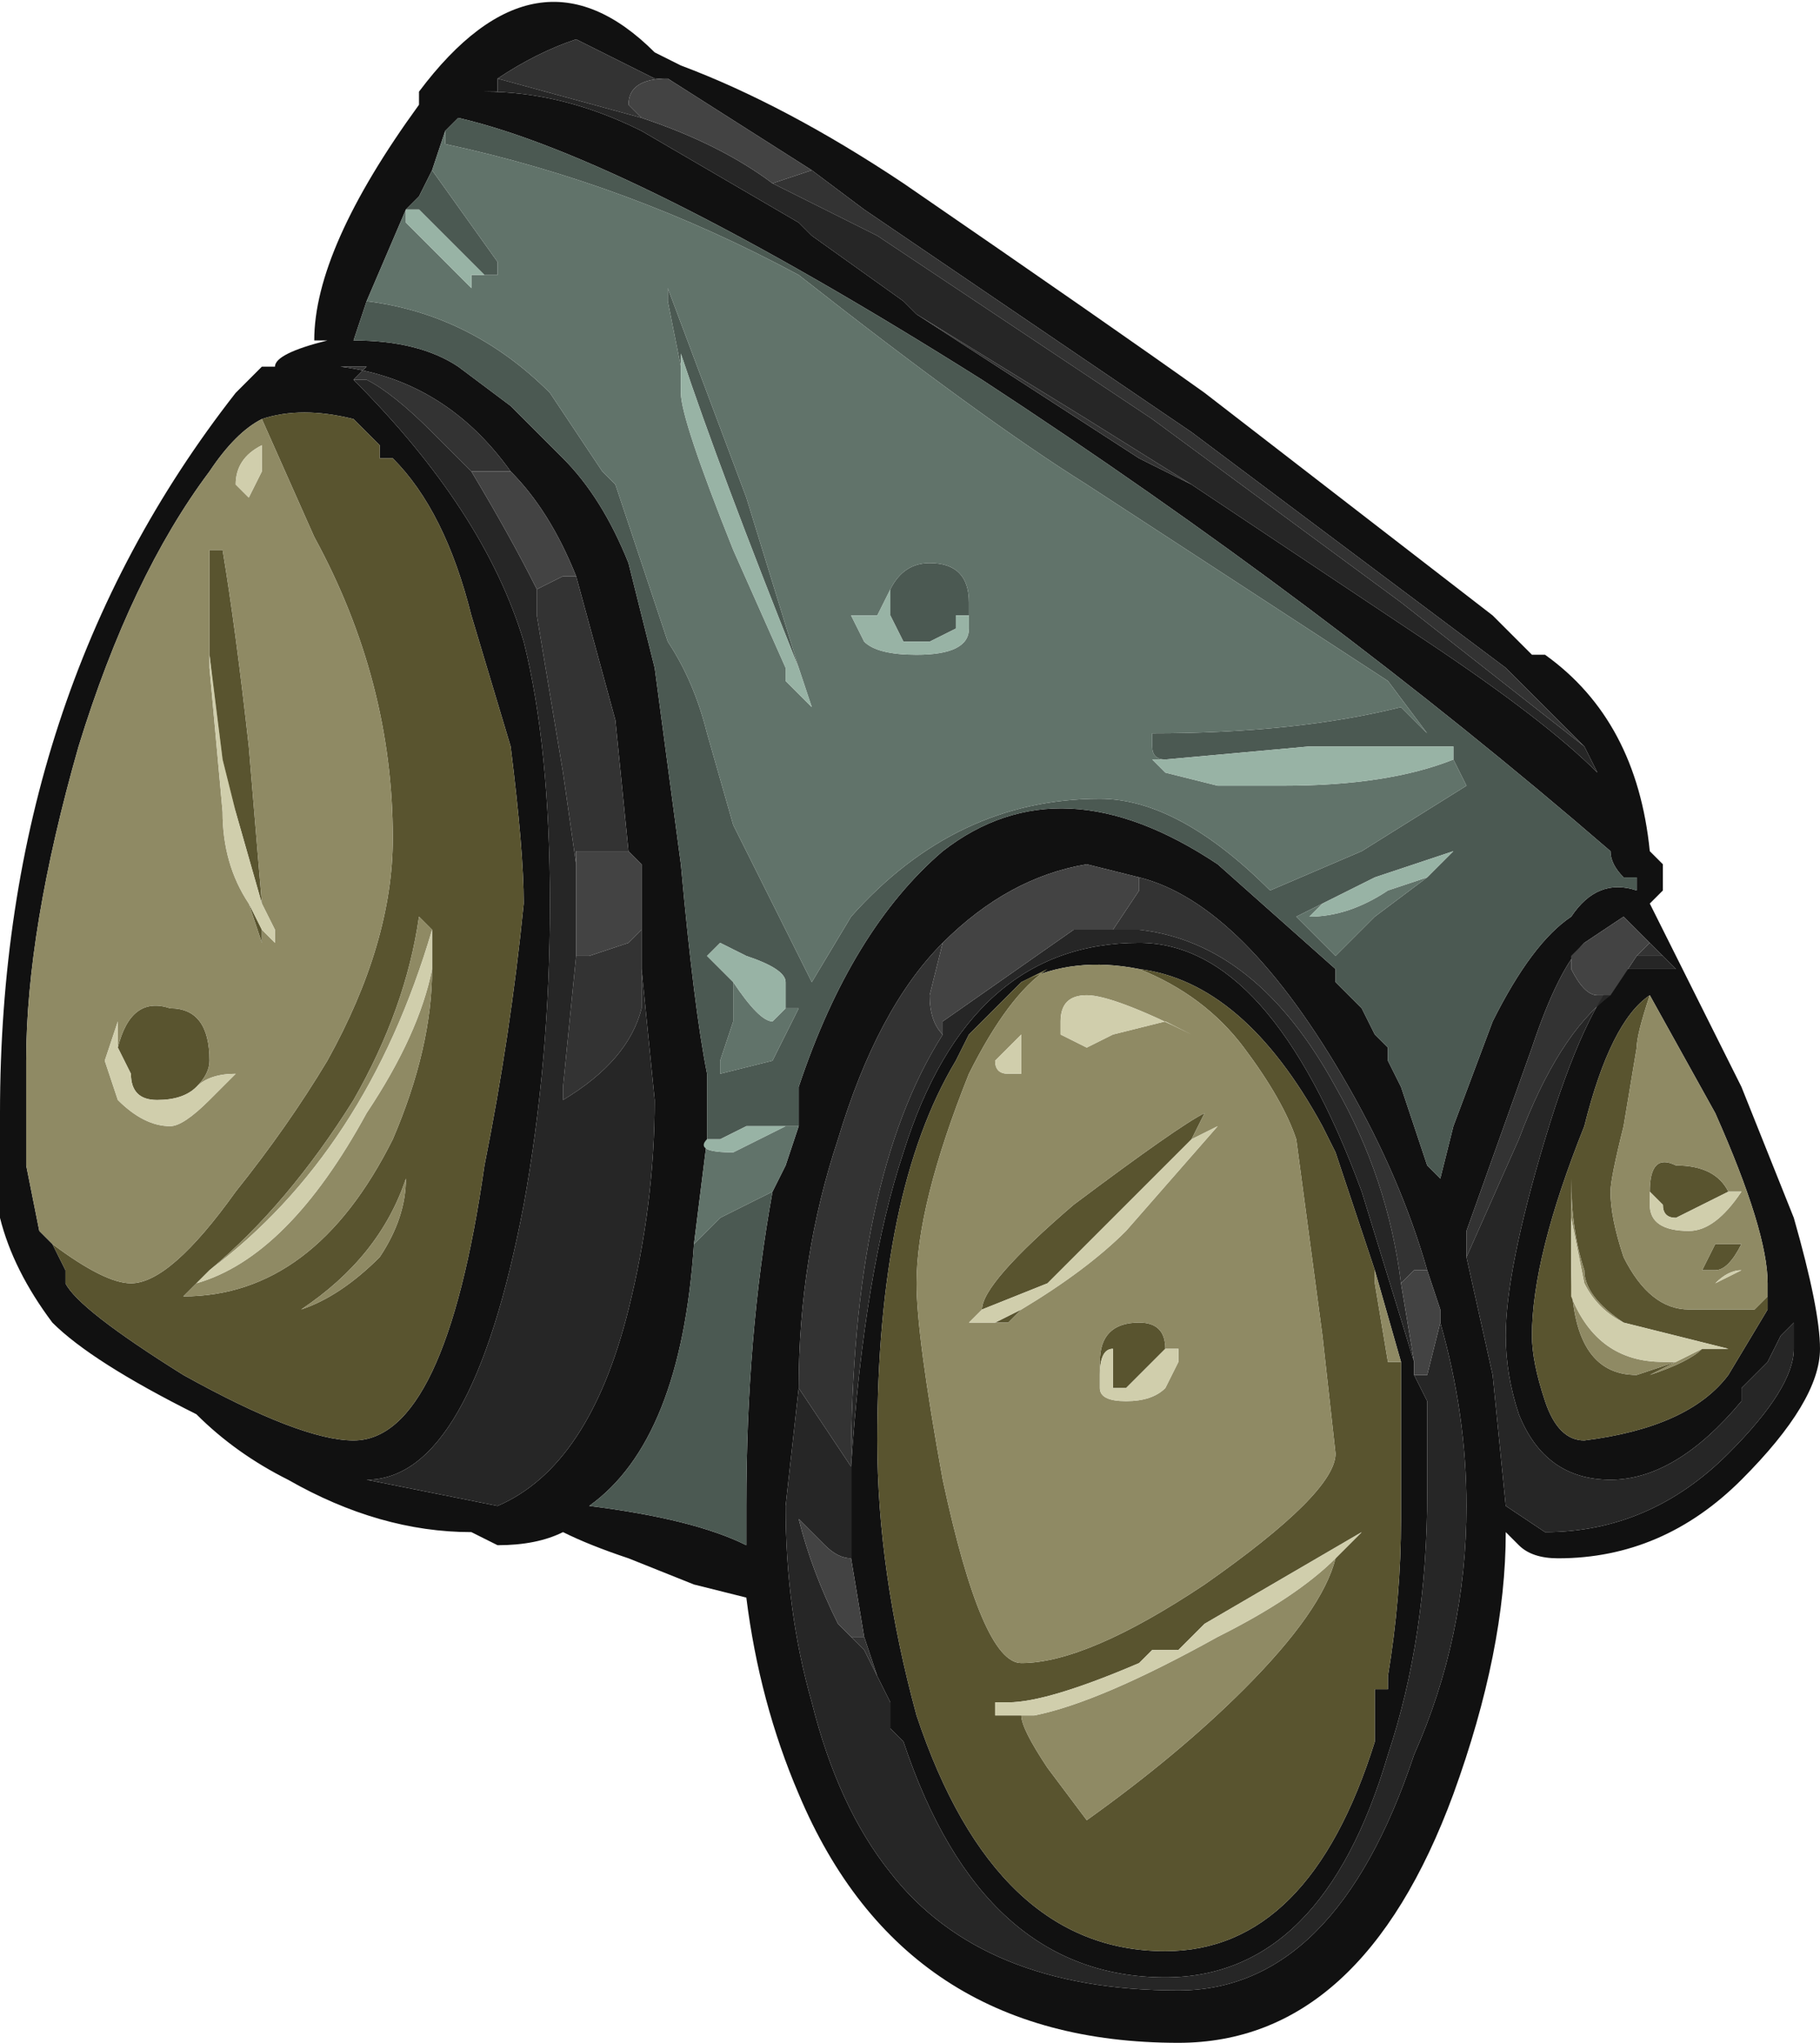 <?xml version="1.0" encoding="UTF-8" standalone="no"?>
<svg xmlns:ffdec="https://www.free-decompiler.com/flash" xmlns:xlink="http://www.w3.org/1999/xlink" ffdec:objectType="shape" height="7.8px" width="6.95px" xmlns="http://www.w3.org/2000/svg">
  <g transform="matrix(1.0, 0.0, 0.0, 1.0, 3.15, 7.45)">
    <path d="M1.4 -5.6 L2.3 -5.0 Q2.75 -4.7 2.95 -4.5 L2.9 -4.6 2.6 -4.9 Q2.4 -5.05 2.0 -5.35 L1.4 -5.8 0.15 -6.65 -0.05 -6.8 -0.6 -7.15 -0.65 -7.15 -0.95 -7.3 Q-1.1 -7.25 -1.25 -7.15 L-1.25 -7.1 -1.3 -7.1 Q-1.0 -7.1 -0.7 -6.95 L-0.1 -6.6 -0.05 -6.55 0.3 -6.3 0.35 -6.25 1.2 -5.7 1.4 -5.6 M3.2 -4.15 L3.2 -4.05 3.15 -4.0 3.5 -3.3 3.7 -2.8 Q3.8 -2.45 3.8 -2.3 3.8 -2.1 3.5 -1.8 3.2 -1.5 2.8 -1.5 2.7 -1.5 2.65 -1.55 L2.6 -1.6 Q2.6 -1.15 2.4 -0.6 2.05 0.35 1.35 0.35 0.3 0.35 -0.1 -0.6 -0.25 -0.95 -0.3 -1.35 L-0.5 -1.4 -0.75 -1.5 Q-0.9 -1.55 -1.0 -1.6 -1.1 -1.55 -1.25 -1.55 L-1.35 -1.6 Q-1.7 -1.6 -2.05 -1.8 -2.25 -1.9 -2.4 -2.05 -2.8 -2.25 -2.95 -2.4 -3.1 -2.6 -3.15 -2.8 L-3.15 -3.2 Q-3.15 -4.8 -2.25 -5.95 L-2.15 -6.05 -2.1 -6.05 Q-2.1 -6.1 -1.9 -6.15 L-1.95 -6.15 Q-1.95 -6.5 -1.55 -7.05 L-1.55 -7.1 Q-1.1 -7.7 -0.65 -7.25 L-0.55 -7.2 Q-0.15 -7.05 0.3 -6.75 1.1 -6.2 1.45 -5.95 L2.55 -5.1 2.7 -4.95 2.75 -4.95 Q3.1 -4.7 3.15 -4.2 L3.2 -4.15 M-0.1 -3.15 L-0.1 -3.3 Q0.1 -3.9 0.45 -4.2 0.9 -4.55 1.5 -4.15 L1.95 -3.75 1.95 -3.7 2.05 -3.6 2.1 -3.5 2.15 -3.45 2.15 -3.4 2.2 -3.3 2.3 -3.0 2.35 -2.95 2.4 -3.15 2.55 -3.55 Q2.7 -3.85 2.85 -3.95 2.95 -4.1 3.1 -4.05 L3.1 -4.1 3.05 -4.1 Q3.0 -4.15 3.0 -4.2 1.9 -5.15 0.6 -6.0 -0.75 -6.85 -1.4 -7.0 L-1.45 -6.95 -1.5 -6.8 -1.55 -6.7 -1.6 -6.65 -1.75 -6.3 -1.8 -6.15 Q-1.55 -6.15 -1.4 -6.05 L-1.2 -5.9 -1.0 -5.7 Q-0.85 -5.55 -0.75 -5.3 L-0.65 -4.9 -0.55 -4.15 Q-0.5 -3.6 -0.45 -3.35 L-0.45 -3.1 -0.5 -2.7 Q-0.55 -1.95 -0.9 -1.7 -0.5 -1.65 -0.3 -1.55 L-0.3 -1.7 Q-0.3 -2.35 -0.2 -2.9 L-0.15 -3.0 -0.1 -3.15 M3.1 -3.9 L3.05 -3.95 2.9 -3.85 Q2.8 -3.75 2.7 -3.45 L2.45 -2.75 2.45 -2.65 2.55 -2.2 2.6 -1.7 2.75 -1.6 Q3.15 -1.6 3.45 -1.9 3.7 -2.15 3.7 -2.3 L3.7 -2.4 3.65 -2.35 3.6 -2.25 3.5 -2.15 3.5 -2.1 Q3.25 -1.8 3.0 -1.8 2.75 -1.8 2.65 -2.05 2.6 -2.2 2.6 -2.35 2.6 -2.6 2.75 -3.1 2.9 -3.6 3.05 -3.75 L3.25 -3.75 3.2 -3.8 3.1 -3.9 M3.15 -3.65 Q3.0 -3.55 2.9 -3.15 2.7 -2.65 2.7 -2.35 2.7 -2.25 2.75 -2.1 2.8 -1.95 2.9 -1.95 3.3 -2.0 3.45 -2.2 L3.6 -2.45 3.6 -2.55 Q3.6 -2.75 3.4 -3.2 L3.15 -3.65 M3.25 -3.7 L3.25 -3.7 M1.2 -4.1 L1.0 -4.15 Q0.7 -4.1 0.45 -3.85 0.2 -3.6 0.05 -3.1 -0.1 -2.65 -0.1 -2.15 L-0.15 -1.7 Q-0.15 -1.3 -0.05 -0.95 0.05 -0.55 0.25 -0.3 0.6 0.15 1.35 0.15 1.95 0.15 2.25 -0.75 2.45 -1.2 2.45 -1.7 2.45 -2.05 2.35 -2.4 L2.35 -2.45 2.3 -2.6 Q2.2 -2.95 2.0 -3.3 1.6 -4.0 1.2 -4.1 M1.2 -3.75 Q0.95 -3.8 0.75 -3.7 L0.55 -3.5 0.5 -3.4 Q0.2 -2.9 0.2 -1.95 0.2 -1.45 0.35 -0.9 0.65 0.0 1.3 0.0 1.85 0.0 2.1 -0.8 L2.1 -1.0 2.15 -1.0 2.15 -1.05 Q2.2 -1.35 2.2 -1.65 L2.2 -2.25 2.1 -2.6 1.95 -3.05 1.9 -3.15 Q1.6 -3.7 1.2 -3.75 M2.25 -2.25 L2.25 -2.2 2.3 -2.1 2.3 -1.75 Q2.3 -1.2 2.15 -0.75 1.9 0.1 1.3 0.1 0.6 0.1 0.3 -0.8 L0.25 -0.85 0.25 -0.95 0.2 -1.05 0.15 -1.2 0.1 -1.5 0.1 -1.85 Q0.15 -2.6 0.3 -3.05 0.55 -3.85 1.2 -3.85 1.7 -3.85 2.05 -2.9 L2.25 -2.25 M-1.2 -5.65 Q-1.45 -6.0 -1.85 -6.05 L-1.75 -6.05 -1.8 -6.0 Q-1.3 -5.5 -1.15 -5.0 -1.05 -4.6 -1.05 -4.0 -1.05 -3.4 -1.15 -2.85 -1.35 -1.8 -1.75 -1.8 L-1.25 -1.7 Q-0.9 -1.85 -0.75 -2.45 -0.65 -2.85 -0.65 -3.25 L-0.7 -3.75 -0.7 -3.8 -0.7 -3.9 -0.7 -4.15 -0.75 -4.2 -0.8 -4.7 -0.95 -5.25 Q-1.05 -5.5 -1.2 -5.65 M-3.0 -2.75 L-2.95 -2.7 -2.9 -2.6 -2.9 -2.55 Q-2.85 -2.45 -2.45 -2.2 -2.0 -1.95 -1.8 -1.95 -1.45 -1.95 -1.3 -3.0 -1.2 -3.5 -1.15 -4.0 -1.15 -4.2 -1.2 -4.6 L-1.35 -5.1 Q-1.45 -5.5 -1.65 -5.7 L-1.7 -5.7 -1.7 -5.75 -1.8 -5.85 Q-2.0 -5.9 -2.15 -5.85 -2.25 -5.8 -2.35 -5.65 -2.65 -5.25 -2.85 -4.6 -3.05 -3.9 -3.05 -3.4 L-3.05 -3.0 -3.0 -2.75" fill="#111111" fill-rule="evenodd" stroke="none"/>
    <path d="M3.6 -2.45 L3.45 -2.2 Q3.3 -2.0 2.9 -1.95 2.8 -1.95 2.75 -2.1 2.7 -2.25 2.7 -2.35 2.7 -2.65 2.9 -3.15 3.0 -3.55 3.15 -3.65 3.1 -3.5 3.1 -3.45 L3.05 -3.15 Q3.0 -2.95 3.0 -2.9 3.0 -2.8 3.05 -2.65 3.15 -2.45 3.3 -2.45 L3.55 -2.45 3.6 -2.5 3.6 -2.45 M0.75 -3.7 L0.85 -3.75 Q0.7 -3.65 0.55 -3.35 0.35 -2.85 0.35 -2.55 0.35 -2.35 0.45 -1.8 0.6 -1.1 0.75 -1.1 1.0 -1.1 1.45 -1.4 1.95 -1.75 1.95 -1.9 L1.9 -2.35 1.8 -3.1 Q1.75 -3.25 1.6 -3.45 1.45 -3.65 1.2 -3.75 1.6 -3.7 1.9 -3.15 L1.95 -3.05 2.1 -2.6 2.1 -2.55 2.15 -2.25 2.2 -2.25 2.2 -1.65 Q2.2 -1.35 2.15 -1.05 L2.15 -1.0 2.1 -1.0 2.1 -0.8 Q1.85 0.0 1.3 0.0 0.65 0.0 0.35 -0.9 0.2 -1.45 0.2 -1.95 0.2 -2.9 0.5 -3.4 L0.55 -3.5 0.75 -3.7 M2.85 -2.8 L2.85 -2.6 Q2.85 -2.2 3.1 -2.2 L3.25 -2.25 3.15 -2.2 Q3.3 -2.25 3.35 -2.3 L3.4 -2.3 3.45 -2.3 3.05 -2.4 Q2.9 -2.5 2.9 -2.6 2.85 -2.75 2.85 -2.95 L2.85 -2.8 M1.4 -3.1 L0.85 -2.55 0.6 -2.45 Q0.6 -2.55 0.95 -2.85 1.35 -3.15 1.45 -3.2 L1.4 -3.1 M0.65 -2.4 L0.75 -2.45 0.7 -2.4 0.65 -2.4 M1.05 -2.2 L1.05 -2.25 Q1.05 -2.4 1.2 -2.4 1.3 -2.4 1.3 -2.3 L1.15 -2.15 1.1 -2.15 1.1 -2.3 Q1.05 -2.3 1.05 -2.2 M1.95 -1.5 L2.05 -1.6 1.45 -1.25 1.35 -1.15 1.25 -1.15 1.2 -1.1 Q0.85 -0.95 0.7 -0.95 L0.65 -0.95 0.65 -0.9 0.8 -0.9 0.75 -0.9 Q0.75 -0.85 0.85 -0.7 L1.0 -0.5 Q1.35 -0.75 1.6 -1.0 1.9 -1.3 1.95 -1.5 M3.35 -2.85 L3.25 -2.8 Q3.2 -2.8 3.2 -2.85 L3.15 -2.9 Q3.15 -3.05 3.25 -3.0 3.4 -3.0 3.45 -2.9 L3.35 -2.85 M3.5 -2.7 Q3.45 -2.6 3.4 -2.6 L3.35 -2.6 3.4 -2.7 3.5 -2.7 M-2.35 -5.25 L-2.35 -5.35 -2.3 -5.35 Q-2.25 -5.05 -2.2 -4.6 L-2.15 -4.0 -2.25 -4.35 -2.3 -4.5 -2.35 -4.95 -2.35 -5.25 M-2.15 -3.9 L-2.15 -3.85 -2.2 -4.0 -2.15 -3.9 M-2.15 -5.85 Q-2.0 -5.9 -1.8 -5.85 L-1.7 -5.75 -1.7 -5.7 -1.65 -5.7 Q-1.45 -5.5 -1.35 -5.1 L-1.2 -4.6 Q-1.15 -4.2 -1.15 -4.0 -1.2 -3.5 -1.3 -3.0 -1.45 -1.95 -1.8 -1.95 -2.0 -1.95 -2.45 -2.2 -2.85 -2.45 -2.9 -2.55 L-2.9 -2.6 -2.95 -2.7 -3.0 -2.75 -2.95 -2.7 Q-2.75 -2.55 -2.65 -2.55 -2.5 -2.55 -2.25 -2.9 -2.05 -3.15 -1.9 -3.4 -1.65 -3.85 -1.65 -4.25 -1.65 -4.85 -1.95 -5.4 L-2.15 -5.85 M-2.7 -3.45 Q-2.65 -3.65 -2.5 -3.6 -2.35 -3.6 -2.35 -3.4 -2.35 -3.35 -2.4 -3.3 -2.45 -3.25 -2.55 -3.25 -2.65 -3.25 -2.65 -3.35 L-2.7 -3.45 M-1.5 -3.75 L-1.5 -3.9 -1.55 -3.95 Q-1.6 -3.6 -1.8 -3.25 -2.05 -2.85 -2.35 -2.6 L-2.4 -2.55 -2.45 -2.5 Q-1.95 -2.5 -1.65 -3.1 -1.5 -3.45 -1.5 -3.75 M-1.6 -2.95 Q-1.7 -2.65 -2.0 -2.45 -1.85 -2.5 -1.7 -2.65 -1.6 -2.8 -1.6 -2.95" fill="#59542f" fill-rule="evenodd" stroke="none"/>
    <path d="M2.9 -4.6 L2.2 -5.15 1.25 -5.85 0.2 -6.55 -0.2 -6.75 -0.05 -6.8 0.15 -6.65 1.4 -5.8 2.0 -5.35 Q2.4 -5.05 2.6 -4.9 L2.9 -4.6 M-0.7 -7.0 L-1.25 -7.15 Q-1.1 -7.25 -0.95 -7.3 L-0.65 -7.15 -0.6 -7.15 Q-0.75 -7.15 -0.75 -7.05 L-0.7 -7.0 M0.35 -6.25 L1.0 -5.85 1.4 -5.6 1.2 -5.7 0.35 -6.25 M3.1 -3.9 L3.2 -3.8 3.1 -3.8 3.15 -3.85 3.1 -3.9 M3.65 -2.35 L3.7 -2.4 3.65 -2.35 M2.45 -2.65 L2.45 -2.75 2.7 -3.45 Q2.8 -3.75 2.9 -3.85 L2.85 -3.8 2.85 -3.75 Q2.9 -3.65 2.95 -3.65 L3.0 -3.65 Q2.8 -3.5 2.65 -3.1 L2.45 -2.65 M0.45 -3.85 L0.4 -3.65 Q0.4 -3.55 0.45 -3.5 0.1 -2.95 0.1 -1.85 L-0.1 -2.15 Q-0.1 -2.65 0.05 -3.1 0.2 -3.6 0.45 -3.85 M0.95 -3.9 L1.1 -3.9 1.2 -4.05 1.2 -4.1 Q1.6 -4.0 2.0 -3.3 2.2 -2.95 2.3 -2.6 L2.25 -2.6 2.2 -2.55 Q2.15 -2.95 1.95 -3.3 1.65 -3.85 1.2 -3.9 L0.95 -3.9 M2.25 -2.2 L2.3 -2.2 2.25 -2.2 M0.15 -1.2 L0.2 -1.05 0.15 -1.15 0.05 -1.25 0.1 -1.2 0.15 -1.2 M-1.2 -5.65 L-1.35 -5.65 -1.5 -5.8 Q-1.65 -5.95 -1.75 -6.0 L-1.8 -6.0 -1.75 -6.05 -1.85 -6.05 Q-1.45 -6.0 -1.2 -5.65 M-1.1 -5.2 L-1.0 -5.25 -0.95 -5.25 -0.8 -4.7 -0.75 -4.2 -0.95 -4.2 -0.95 -4.15 -1.0 -4.5 -1.1 -5.1 -1.1 -5.2 M-0.95 -3.8 L-0.9 -3.8 -0.75 -3.85 -0.7 -3.9 -0.7 -3.8 -0.7 -3.6 Q-0.75 -3.4 -1.0 -3.25 L-1.0 -3.3 -0.95 -3.8" fill="#333333" fill-rule="evenodd" stroke="none"/>
    <path d="M-1.45 -6.95 L-1.4 -7.0 Q-0.75 -6.85 0.6 -6.0 1.9 -5.15 3.0 -4.2 3.0 -4.15 3.05 -4.1 L3.1 -4.1 3.1 -4.05 Q2.95 -4.1 2.85 -3.95 2.7 -3.85 2.55 -3.55 L2.4 -3.15 2.35 -2.95 2.3 -3.0 2.2 -3.3 2.15 -3.4 2.15 -3.45 2.1 -3.5 2.05 -3.6 1.95 -3.7 1.95 -3.75 1.5 -4.15 Q0.9 -4.55 0.45 -4.2 0.1 -3.9 -0.1 -3.3 L-0.1 -3.15 -0.15 -3.15 -0.3 -3.15 -0.4 -3.1 -0.45 -3.1 -0.45 -3.35 Q-0.5 -3.6 -0.55 -4.15 L-0.65 -4.9 -0.75 -5.3 Q-0.85 -5.55 -1.0 -5.7 L-1.2 -5.9 -1.4 -6.05 Q-1.55 -6.15 -1.8 -6.15 L-1.75 -6.3 Q-1.35 -6.25 -1.05 -5.95 L-0.85 -5.65 -0.8 -5.6 Q-0.7 -5.3 -0.6 -5.0 -0.5 -4.85 -0.45 -4.65 L-0.35 -4.3 Q-0.25 -4.1 -0.05 -3.7 L0.1 -3.95 Q0.5 -4.4 1.05 -4.4 1.35 -4.4 1.7 -4.05 L2.05 -4.2 2.45 -4.45 2.4 -4.55 2.4 -4.6 1.85 -4.6 1.3 -4.55 Q1.25 -4.55 1.25 -4.6 L1.25 -4.65 Q1.8 -4.65 2.2 -4.75 L2.3 -4.65 2.15 -4.85 1.0 -5.6 Q0.6 -5.85 -0.1 -6.4 -0.75 -6.75 -1.45 -6.9 L-1.45 -6.95 M-0.2 -2.9 Q-0.3 -2.35 -0.3 -1.7 L-0.3 -1.55 Q-0.5 -1.65 -0.9 -1.7 -0.55 -1.95 -0.5 -2.7 L-0.4 -2.8 -0.2 -2.9 M0.55 -5.1 L0.5 -5.1 0.5 -5.05 0.4 -5.0 0.3 -5.0 0.25 -5.1 0.25 -5.2 Q0.3 -5.3 0.4 -5.3 0.55 -5.3 0.55 -5.15 L0.55 -5.1 M2.3 -4.1 L2.4 -4.2 2.1 -4.1 1.9 -4.0 1.8 -3.95 1.95 -3.8 2.1 -3.95 2.3 -4.1 M-0.55 -6.05 L-0.6 -6.3 -0.6 -6.35 -0.3 -5.55 -0.1 -4.9 Q-0.4 -5.65 -0.55 -6.1 L-0.55 -6.05 M-1.55 -6.65 L-1.6 -6.65 -1.55 -6.7 -1.5 -6.8 -1.25 -6.45 -1.25 -6.4 -1.35 -6.4 -1.3 -6.4 -1.55 -6.65 M-0.15 -3.6 L-0.15 -3.7 Q-0.15 -3.75 -0.3 -3.8 L-0.4 -3.85 -0.45 -3.8 -0.35 -3.7 -0.35 -3.55 -0.4 -3.4 -0.4 -3.35 -0.2 -3.4 -0.1 -3.6 -0.15 -3.6" fill="#4b5952" fill-rule="evenodd" stroke="none"/>
    <path d="M3.6 -2.45 L3.6 -2.5 3.55 -2.45 3.3 -2.45 Q3.15 -2.45 3.05 -2.65 3.0 -2.8 3.0 -2.9 3.0 -2.95 3.05 -3.15 L3.1 -3.45 Q3.1 -3.5 3.15 -3.65 L3.4 -3.2 Q3.6 -2.75 3.6 -2.55 L3.6 -2.45 M0.75 -3.7 Q0.95 -3.8 1.2 -3.75 1.45 -3.65 1.6 -3.45 1.75 -3.25 1.8 -3.1 L1.9 -2.35 1.95 -1.9 Q1.95 -1.75 1.45 -1.4 1.0 -1.1 0.75 -1.1 0.6 -1.1 0.45 -1.8 0.35 -2.35 0.35 -2.55 0.35 -2.85 0.55 -3.35 0.7 -3.65 0.85 -3.75 L0.75 -3.7 M2.1 -2.6 L2.2 -2.25 2.15 -2.25 2.1 -2.55 2.1 -2.6 M2.85 -2.8 L2.85 -2.95 Q2.85 -2.75 2.9 -2.6 2.9 -2.5 3.05 -2.4 2.95 -2.45 2.9 -2.55 L2.85 -2.8 M3.4 -2.3 L3.35 -2.3 Q3.3 -2.25 3.15 -2.2 L3.25 -2.25 3.1 -2.2 Q2.85 -2.2 2.85 -2.6 L2.85 -2.5 Q2.95 -2.25 3.2 -2.25 L3.25 -2.25 3.35 -2.3 3.4 -2.3 M0.9 -3.55 L0.9 -3.5 1.0 -3.45 1.1 -3.5 1.3 -3.55 1.4 -3.5 Q1.1 -3.65 1.0 -3.65 0.9 -3.65 0.9 -3.55 M1.4 -3.1 L1.45 -3.2 Q1.35 -3.15 0.95 -2.85 0.6 -2.55 0.6 -2.45 L0.55 -2.4 0.65 -2.4 0.7 -2.4 0.75 -2.45 Q1.0 -2.6 1.15 -2.75 L1.5 -3.15 1.4 -3.1 M0.75 -3.35 L0.75 -3.5 0.65 -3.4 Q0.65 -3.35 0.7 -3.35 L0.75 -3.35 M1.3 -2.3 Q1.3 -2.4 1.2 -2.4 1.05 -2.4 1.05 -2.25 L1.05 -2.2 1.05 -2.15 Q1.05 -2.1 1.15 -2.1 1.25 -2.1 1.3 -2.15 L1.35 -2.25 1.35 -2.3 1.3 -2.3 M1.95 -1.5 Q1.9 -1.3 1.6 -1.0 1.35 -0.75 1.0 -0.5 L0.85 -0.7 Q0.75 -0.85 0.75 -0.9 L0.8 -0.9 Q1.05 -0.95 1.5 -1.2 1.8 -1.35 1.95 -1.5 M3.15 -2.9 L3.15 -2.85 Q3.15 -2.75 3.3 -2.75 3.4 -2.75 3.5 -2.9 L3.45 -2.9 3.35 -2.85 3.45 -2.9 Q3.4 -3.0 3.25 -3.0 3.15 -3.05 3.15 -2.9 M3.5 -2.7 L3.4 -2.7 3.35 -2.6 3.4 -2.6 Q3.45 -2.6 3.5 -2.7 M3.4 -2.55 L3.5 -2.6 Q3.45 -2.6 3.4 -2.55 M-2.15 -4.0 L-2.2 -4.6 Q-2.25 -5.05 -2.3 -5.35 L-2.35 -5.35 -2.35 -5.25 -2.35 -4.9 -2.3 -4.35 Q-2.3 -4.15 -2.2 -4.0 L-2.15 -3.85 -2.15 -3.9 -2.1 -3.85 -2.1 -3.9 -2.15 -4.0 M-2.35 -4.95 L-2.3 -4.5 -2.25 -4.35 -2.3 -4.55 -2.35 -4.95 M-2.25 -5.6 L-2.2 -5.55 -2.15 -5.65 -2.15 -5.75 Q-2.25 -5.7 -2.25 -5.6 M-2.15 -5.85 L-1.95 -5.4 Q-1.65 -4.85 -1.65 -4.25 -1.65 -3.85 -1.9 -3.4 -2.05 -3.15 -2.25 -2.9 -2.5 -2.55 -2.65 -2.55 -2.75 -2.55 -2.95 -2.7 L-3.0 -2.75 -3.05 -3.0 -3.05 -3.4 Q-3.05 -3.9 -2.85 -4.6 -2.65 -5.25 -2.35 -5.65 -2.25 -5.8 -2.15 -5.85 M-2.7 -3.45 L-2.7 -3.55 -2.75 -3.4 -2.7 -3.25 Q-2.6 -3.15 -2.5 -3.15 -2.45 -3.15 -2.35 -3.25 -2.3 -3.3 -2.25 -3.35 -2.35 -3.35 -2.4 -3.3 -2.35 -3.35 -2.35 -3.4 -2.35 -3.6 -2.5 -3.6 -2.65 -3.65 -2.7 -3.45 M-1.5 -3.75 Q-1.5 -3.45 -1.65 -3.1 -1.95 -2.5 -2.45 -2.5 L-2.4 -2.55 Q-2.05 -2.65 -1.75 -3.2 -1.55 -3.5 -1.5 -3.75 M-2.35 -2.6 Q-2.05 -2.85 -1.8 -3.25 -1.6 -3.6 -1.55 -3.95 L-1.5 -3.9 Q-1.75 -3.05 -2.35 -2.6 M-1.6 -2.95 Q-1.6 -2.8 -1.7 -2.65 -1.85 -2.5 -2.0 -2.45 -1.7 -2.65 -1.6 -2.95" fill="#8f8a64" fill-rule="evenodd" stroke="none"/>
    <path d="M2.85 -2.6 L2.85 -2.8 2.9 -2.55 Q2.95 -2.45 3.05 -2.4 L3.45 -2.3 3.4 -2.3 3.35 -2.3 3.25 -2.25 3.2 -2.25 Q2.95 -2.25 2.85 -2.5 L2.85 -2.6 M0.9 -3.55 Q0.9 -3.65 1.0 -3.65 1.1 -3.65 1.4 -3.5 L1.3 -3.55 1.1 -3.5 1.0 -3.45 0.9 -3.5 0.9 -3.55 M0.6 -2.45 L0.85 -2.55 1.4 -3.1 1.5 -3.15 1.15 -2.75 Q1.0 -2.6 0.75 -2.45 L0.65 -2.4 0.55 -2.4 0.6 -2.45 M0.75 -3.35 L0.7 -3.35 Q0.65 -3.35 0.65 -3.4 L0.75 -3.5 0.75 -3.35 M1.3 -2.3 L1.35 -2.3 1.35 -2.25 1.3 -2.15 Q1.25 -2.1 1.15 -2.1 1.05 -2.1 1.05 -2.15 L1.05 -2.2 Q1.05 -2.3 1.1 -2.3 L1.1 -2.15 1.15 -2.15 1.3 -2.3 M0.8 -0.9 L0.65 -0.9 0.65 -0.95 0.7 -0.95 Q0.85 -0.95 1.2 -1.1 L1.25 -1.15 1.35 -1.15 1.45 -1.25 2.05 -1.6 1.95 -1.5 Q1.8 -1.35 1.5 -1.2 1.05 -0.95 0.8 -0.9 M3.35 -2.85 L3.45 -2.9 3.5 -2.9 Q3.4 -2.75 3.3 -2.75 3.15 -2.75 3.15 -2.85 L3.15 -2.9 3.2 -2.85 Q3.2 -2.8 3.25 -2.8 L3.35 -2.85 M3.4 -2.55 Q3.45 -2.6 3.5 -2.6 L3.4 -2.55 M-2.15 -4.0 L-2.1 -3.9 -2.1 -3.85 -2.15 -3.9 -2.2 -4.0 Q-2.3 -4.15 -2.3 -4.35 L-2.35 -4.9 -2.35 -5.25 -2.35 -4.95 -2.3 -4.55 -2.25 -4.35 -2.15 -4.0 M-2.25 -5.6 Q-2.25 -5.7 -2.15 -5.75 L-2.15 -5.65 -2.2 -5.55 -2.25 -5.6 M-2.4 -3.3 Q-2.35 -3.35 -2.25 -3.35 -2.3 -3.3 -2.35 -3.25 -2.45 -3.15 -2.5 -3.15 -2.6 -3.15 -2.7 -3.25 L-2.75 -3.4 -2.7 -3.55 -2.7 -3.45 -2.65 -3.35 Q-2.65 -3.25 -2.55 -3.25 -2.45 -3.25 -2.4 -3.3 M-1.5 -3.9 L-1.5 -3.75 Q-1.55 -3.5 -1.75 -3.2 -2.05 -2.65 -2.4 -2.55 L-2.35 -2.6 Q-1.75 -3.05 -1.5 -3.9" fill="#d0ceac" fill-rule="evenodd" stroke="none"/>
    <path d="M-0.15 -4.85 L-0.15 -4.9 -0.15 -4.85" fill="#35403a" fill-rule="evenodd" stroke="none"/>
    <path d="M2.9 -4.6 L2.95 -4.5 Q2.75 -4.7 2.3 -5.0 L1.4 -5.6 1.0 -5.85 0.35 -6.25 0.3 -6.3 -0.05 -6.55 -0.1 -6.6 -0.7 -6.95 Q-1.0 -7.1 -1.3 -7.1 L-1.25 -7.1 -1.25 -7.15 -0.7 -7.0 Q-0.4 -6.9 -0.2 -6.75 L0.2 -6.55 1.25 -5.85 2.2 -5.15 2.9 -4.6 M3.2 -3.8 L3.25 -3.75 3.05 -3.75 Q2.9 -3.6 2.75 -3.1 2.6 -2.6 2.6 -2.35 2.6 -2.2 2.65 -2.05 2.75 -1.8 3.0 -1.8 3.25 -1.8 3.5 -2.1 L3.5 -2.15 3.6 -2.25 3.65 -2.35 3.7 -2.4 3.7 -2.3 Q3.7 -2.15 3.45 -1.9 3.15 -1.6 2.75 -1.6 L2.6 -1.7 2.55 -2.2 2.45 -2.65 2.65 -3.1 Q2.8 -3.5 3.0 -3.65 L3.1 -3.8 3.2 -3.8 M0.45 -3.5 L0.45 -3.55 0.95 -3.9 1.2 -3.9 Q1.65 -3.85 1.95 -3.3 2.15 -2.95 2.2 -2.55 L2.25 -2.25 2.05 -2.9 Q1.7 -3.85 1.2 -3.85 0.55 -3.85 0.3 -3.05 0.15 -2.6 0.1 -1.85 L0.1 -1.5 Q0.05 -1.5 0.0 -1.55 L-0.1 -1.65 Q-0.05 -1.45 0.05 -1.25 L0.15 -1.15 0.2 -1.05 0.25 -0.95 0.25 -0.85 0.3 -0.8 Q0.6 0.1 1.3 0.1 1.9 0.1 2.15 -0.75 2.3 -1.2 2.3 -1.75 L2.3 -2.1 2.25 -2.2 2.3 -2.2 2.35 -2.4 Q2.45 -2.05 2.45 -1.7 2.45 -1.2 2.25 -0.75 1.95 0.15 1.35 0.15 0.6 0.15 0.25 -0.3 0.05 -0.55 -0.05 -0.95 -0.15 -1.3 -0.15 -1.7 L-0.1 -2.15 0.1 -1.85 Q0.1 -2.95 0.45 -3.5 M-1.8 -6.0 L-1.75 -6.0 Q-1.65 -5.95 -1.5 -5.8 L-1.35 -5.65 Q-1.2 -5.4 -1.1 -5.2 L-1.1 -5.1 -1.0 -4.5 -0.95 -4.15 -0.95 -3.8 -1.0 -3.3 -1.0 -3.25 Q-0.75 -3.4 -0.7 -3.6 L-0.7 -3.8 -0.7 -3.75 -0.65 -3.25 Q-0.65 -2.85 -0.75 -2.45 -0.9 -1.85 -1.25 -1.7 L-1.75 -1.8 Q-1.35 -1.8 -1.15 -2.85 -1.05 -3.4 -1.05 -4.0 -1.05 -4.6 -1.15 -5.0 -1.3 -5.5 -1.8 -6.0" fill="#262626" fill-rule="evenodd" stroke="none"/>
    <path d="M-0.2 -6.75 Q-0.4 -6.9 -0.7 -7.0 L-0.75 -7.05 Q-0.75 -7.15 -0.6 -7.15 L-0.05 -6.8 -0.2 -6.75 M2.9 -3.85 L3.05 -3.95 3.1 -3.9 3.15 -3.85 3.1 -3.8 3.0 -3.65 2.95 -3.65 Q2.9 -3.65 2.85 -3.75 L2.85 -3.8 2.9 -3.85 M0.45 -3.85 Q0.7 -4.1 1.0 -4.15 L1.2 -4.1 1.2 -4.05 1.1 -3.9 0.95 -3.9 0.45 -3.55 0.45 -3.5 Q0.4 -3.55 0.4 -3.65 L0.45 -3.85 M2.3 -2.6 L2.35 -2.45 2.35 -2.4 2.3 -2.2 2.25 -2.2 2.25 -2.25 2.2 -2.55 2.25 -2.6 2.3 -2.6 M0.1 -1.5 L0.15 -1.2 0.1 -1.2 0.05 -1.25 Q-0.05 -1.45 -0.1 -1.65 L0.0 -1.55 Q0.05 -1.5 0.1 -1.5 M-1.35 -5.65 L-1.2 -5.65 Q-1.05 -5.5 -0.95 -5.25 L-1.0 -5.25 -1.1 -5.2 Q-1.2 -5.4 -1.35 -5.65 M-0.95 -4.15 L-0.95 -4.2 -0.75 -4.2 -0.7 -4.15 -0.7 -3.9 -0.75 -3.85 -0.9 -3.8 -0.95 -3.8 -0.95 -4.15" fill="#434343" fill-rule="evenodd" stroke="none"/>
    <path d="M-1.45 -6.95 L-1.45 -6.9 Q-0.75 -6.75 -0.1 -6.4 0.6 -5.85 1.0 -5.6 L2.15 -4.85 2.3 -4.65 2.2 -4.75 Q1.8 -4.65 1.25 -4.65 L1.25 -4.6 Q1.25 -4.55 1.3 -4.55 L1.25 -4.55 1.3 -4.5 1.5 -4.45 1.75 -4.45 Q2.15 -4.45 2.4 -4.55 L2.45 -4.45 2.05 -4.2 1.7 -4.05 Q1.35 -4.4 1.05 -4.4 0.5 -4.4 0.1 -3.95 L-0.05 -3.7 Q-0.25 -4.1 -0.35 -4.3 L-0.45 -4.65 Q-0.5 -4.85 -0.6 -5.0 -0.7 -5.3 -0.8 -5.6 L-0.85 -5.65 -1.05 -5.95 Q-1.35 -6.25 -1.75 -6.3 L-1.6 -6.65 -1.6 -6.6 -1.35 -6.35 -1.35 -6.4 -1.25 -6.4 -1.25 -6.45 -1.5 -6.8 -1.45 -6.95 M-0.15 -3.15 L-0.1 -3.15 -0.15 -3.0 -0.2 -2.9 -0.4 -2.8 -0.5 -2.7 -0.45 -3.1 Q-0.5 -3.05 -0.35 -3.05 L-0.15 -3.15 M0.25 -5.2 L0.2 -5.1 0.1 -5.1 0.15 -5.0 Q0.2 -4.95 0.35 -4.95 0.55 -4.95 0.55 -5.05 L0.55 -5.1 0.55 -5.15 Q0.55 -5.3 0.4 -5.3 0.3 -5.3 0.25 -5.2 M2.3 -4.1 L2.1 -3.95 1.95 -3.8 1.8 -3.95 1.9 -4.0 1.85 -3.95 Q2.0 -3.95 2.15 -4.05 L2.3 -4.1 M-0.1 -4.9 L-0.3 -5.55 -0.6 -6.35 -0.6 -6.3 -0.55 -6.05 -0.55 -5.95 Q-0.55 -5.85 -0.35 -5.35 L-0.15 -4.9 -0.15 -4.85 -0.05 -4.75 -0.1 -4.9 M-1.55 -6.65 L-1.6 -6.65 -1.55 -6.65 M-0.15 -3.6 L-0.1 -3.6 -0.2 -3.4 -0.4 -3.35 -0.4 -3.4 -0.35 -3.55 -0.35 -3.7 Q-0.25 -3.55 -0.2 -3.55 L-0.15 -3.6" fill="#61736a" fill-rule="evenodd" stroke="none"/>
    <path d="M1.3 -4.55 L1.85 -4.6 2.4 -4.6 2.4 -4.55 Q2.15 -4.45 1.75 -4.45 L1.5 -4.45 1.3 -4.5 1.25 -4.55 1.3 -4.55 M-0.45 -3.1 L-0.4 -3.1 -0.3 -3.15 -0.15 -3.15 -0.35 -3.05 Q-0.5 -3.05 -0.45 -3.1 M0.55 -5.1 L0.55 -5.05 Q0.55 -4.95 0.35 -4.95 0.2 -4.95 0.15 -5.0 L0.1 -5.1 0.2 -5.1 0.25 -5.2 0.25 -5.1 0.3 -5.0 0.4 -5.0 0.5 -5.05 0.5 -5.1 0.55 -5.1 M1.9 -4.0 L2.1 -4.1 2.4 -4.2 2.3 -4.1 2.15 -4.05 Q2.0 -3.95 1.85 -3.95 L1.9 -4.0 M-0.1 -4.9 L-0.05 -4.75 -0.15 -4.85 -0.15 -4.9 -0.35 -5.35 Q-0.55 -5.85 -0.55 -5.95 L-0.55 -6.05 -0.55 -6.1 Q-0.4 -5.65 -0.1 -4.9 M-1.35 -6.4 L-1.35 -6.35 -1.6 -6.6 -1.6 -6.65 -1.55 -6.65 -1.3 -6.4 -1.35 -6.4 M-0.35 -3.7 L-0.45 -3.8 -0.4 -3.85 -0.3 -3.8 Q-0.15 -3.75 -0.15 -3.7 L-0.15 -3.6 -0.2 -3.55 Q-0.25 -3.55 -0.35 -3.7" fill="#98b3a5" fill-rule="evenodd" stroke="none"/>
  </g>
</svg>

